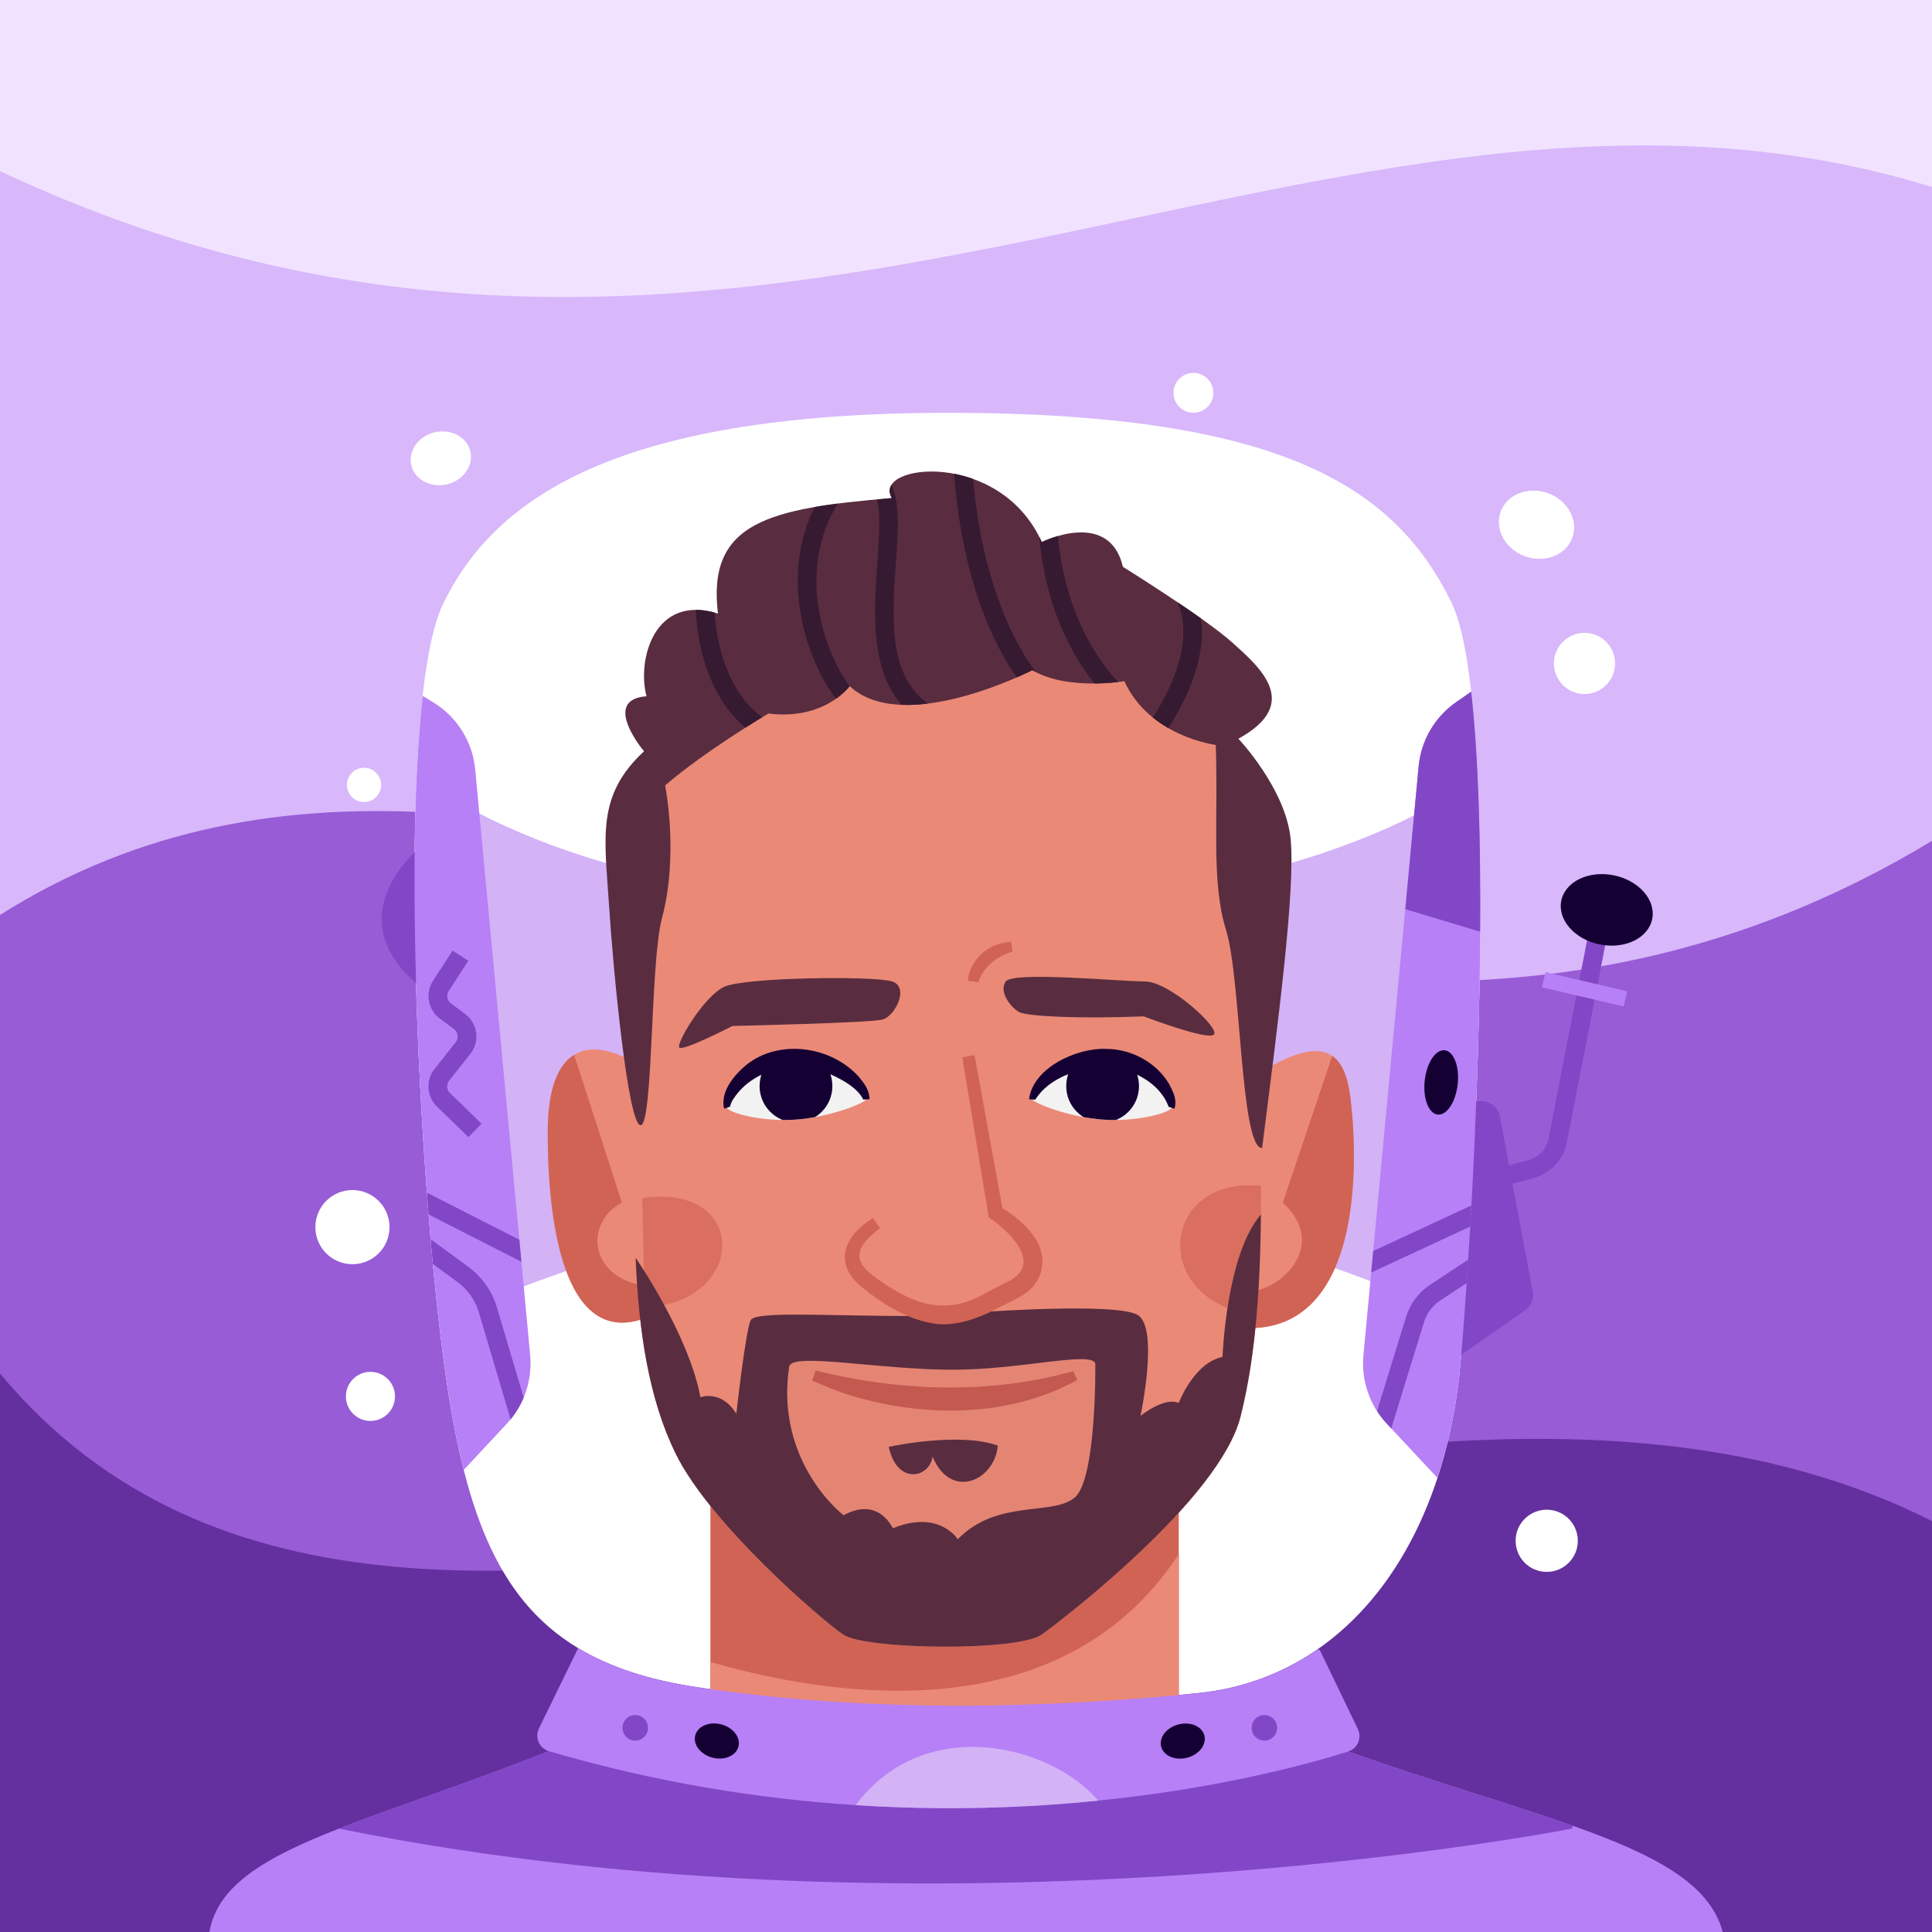 <?xml version="1.0" encoding="UTF-8"?>
<svg id="Layer_1" data-name="Layer 1" xmlns="http://www.w3.org/2000/svg" xmlns:xlink="http://www.w3.org/1999/xlink" viewBox="0 0 310 310">
  <rect x="0" y="0" width="310" height="310" fill="#333333" stroke="none"/>
  <defs>
    <style>
      .cls-1 {
        fill: none;
      }

      .cls-2 {
        clip-path: url(#clippath);
      }

      .cls-3 {
        fill: #f2f2f2;
      }

      .cls-4 {
        fill: #e48574;
      }

      .cls-5 {
        fill: #fff;
      }

      .cls-6 {
        fill: #eb8977;
      }

      .cls-7 {
        fill: #f1e3ff;
      }

      .cls-8 {
        fill: #8247c7;
      }

      .cls-9 {
        fill: #c45950;
      }

      .cls-10 {
        fill: #b780f6;
      }

      .cls-11 {
        fill: #d8b7fb;
      }

      .cls-12 {
        fill: #d16355;
      }

      .cls-13 {
        fill: #d3b2f6;
      }

      .cls-14 {
        fill: #da6f5f;
      }

      .cls-15 {
        fill: #150033;
      }

      .cls-16 {
        fill: #361a31;
      }

      .cls-17 {
        fill: #975cd6;
      }

      .cls-18 {
        fill: #642f9e;
      }

      .cls-19 {
        fill: #592d3f;
      }

      .cls-20 {
        clip-path: url(#clippath-1);
      }

      .cls-21 {
        clip-path: url(#clippath-4);
      }

      .cls-22 {
        clip-path: url(#clippath-3);
      }

      .cls-23 {
        clip-path: url(#clippath-2);
      }
    </style>
    <clipPath id="clippath">
      <path class="cls-1" d="m187.98,177.74c-.32.86-5.66,2.28-10.92,1.91-5.51-.38-10.95-2.56-11.44-3.24-.96-1.33,5.76-6.99,12.25-6.63s10.78,6.19,10.11,7.96Z"/>
    </clipPath>
    <clipPath id="clippath-1">
      <path class="cls-1" d="m116.66,177.74c.32.86,5.66,2.28,10.92,1.91,5.51-.38,10.95-2.56,11.44-3.24.96-1.33-5.76-6.99-12.25-6.63-6.38.35-10.78,6.19-10.11,7.96Z"/>
    </clipPath>
    <clipPath id="clippath-2">
      <path class="cls-1" d="m195.07,119.52c.44,11.91-.77,21.89,1.65,29.68,2.43,7.79,2.31,35.02,5.79,35.02,2.6-20.42,5.36-41.55,4.58-49.59-.77-8.05-8.38-16.1-8.38-16.1,10.26-5.63,3.42-11.47-.99-15.44-4.41-3.97-17.54-12.14-17.54-12.14-2.21-9.38-13.02-3.97-13.02-3.97-6.73-15-27.36-12.57-24.05-7.06-19.75,1.65-29.68,3.86-27.91,18.53-10.15-3.2-13.02,7.31-11.47,13.27-7.39.55-.39,8.83-.39,8.83-7.64,7.07-6.33,13.7-5.63,24.51.69,10.81,3.06,35.48,5.08,35.49s1.55-26.22,3.41-33.15c2.77-10.34.52-21.37.52-21.37,6.41-5.54,16.56-11.54,16.56-11.54,9.12,1.12,13.05-4.4,13.05-4.4,8.66,8.07,29.32-2.56,29.32-2.56,5.58,3.35,14.76,1.77,14.76,1.77,4.07,8.92,14.68,10.23,14.68,10.23Z"/>
    </clipPath>
    <clipPath id="clippath-3">
      <path class="cls-1" d="m81.31,228.46l-6.9,7.39c-1.33-5.3-2.37-11.25-3.26-17.88-3.5-26.3-6.42-78.71-3.33-106.31l1.72,1.05c3.81,2.33,6.3,6.33,6.71,10.77l8.82,93.97c.37,4.04-.99,8.05-3.76,11Z"/>
    </clipPath>
    <clipPath id="clippath-4">
      <path class="cls-1" d="m237.5,149.5h0c-.16,25.6-1.78,53.6-3.12,68.96-.58,6.69-1.85,12.96-3.74,18.67l-8.11-8.68c-2.77-2.96-4.14-6.96-3.76-11l6.71-71.56h0s2.14-22.91,2.14-22.91c.39-4.16,2.6-7.94,6.04-10.33l2.39-1.66c1.17,10.22,1.54,23.97,1.44,38.52Z"/>
    </clipPath>
  </defs>
  <g>
    <rect class="cls-11" width="310" height="309.23"/>
    <path class="cls-7" d="m310,30.01C213.2,0,120.7,84.29,0,27.45V0h310v30.01Z"/>
    <path class="cls-17" d="m0,146.81c90.46-57.06,197.16,56.29,310-11.89v174.31H0"/>
    <path class="cls-18" d="m310,244.07C214.52,195.93,67.4,301.18,0,220.39v89.61h310v-65.93Z"/>
  </g>
  <g>
    <path class="cls-5" d="m234.38,218.46c-1.82,20.73-10.09,37.3-23.03,46.22-5.57,3.84-12,6.27-19.17,6.99-23.78,2.42-52.31,3.26-80.41-.96-7.73-1.17-13.96-3.22-19.02-6.27-13.3-8.01-18.48-22.88-21.61-46.49-4.33-32.58-7.79-105.28,0-121.15,7.78-15.87,26.06-30.56,80.96-30.56s71.95,12.68,80.71,30.24c7.78,15.57,4.15,92.34,1.56,121.99Z"/>
    <path class="cls-13" d="m234.87,212.5c-48.02-25.99-118.76-23.42-164.4,0,0,0,0-.01-.01-.04-2.7-23.5-4.82-61.46-3.59-88.12,38.43,28.4,131.13,28.52,170.23.36,1.26,27.14-.54,65.61-2.23,87.8Z"/>
    <path class="cls-8" d="m233.02,176.69h4.7c1.44,0,2.68,1.03,2.95,2.45l5.26,28.1c.22,1.16-.26,2.34-1.23,3.01l-11.68,8.16v-41.73Z"/>
    <path class="cls-8" d="m67.3,136.05s-13.62,10.98,0,22.15v-22.15Z"/>
    <g>
      <path class="cls-8" d="m240.75,190.46l-.78-2.9,5.33-1.43c1.6-.43,2.84-1.76,3.16-3.39l6.32-32.49,2.95.57-6.32,32.49c-.54,2.75-2.63,4.99-5.33,5.71l-5.33,1.43Z"/>
      <rect class="cls-10" x="253.01" y="152.01" width="2.5" height="13.48" transform="translate(41.64 370.03) rotate(-76.8)"/>
      <ellipse class="cls-15" cx="257.82" cy="146" rx="5.66" ry="7.44" transform="translate(63.73 369.87) rotate(-78.6)"/>
    </g>
    <path class="cls-10" d="m276.4,310H33.6c1.3-7.48,8.84-11.91,20.78-16.59h.01c8.98-3.53,20.47-7.2,33.67-12.43l128.25.06c13.87,4.89,26.23,8.43,36.11,11.93,13.19,4.68,21.97,9.31,23.99,17.03Z"/>
    <path class="cls-8" d="m252.42,292.97l-.2.44s-100.05,19.8-197.84,0c8.98-3.53,20.47-7.2,33.67-12.43l128.25.06c13.87,4.89,26.23,8.43,36.11,11.93Z"/>
    <g>
      <rect class="cls-12" x="113.99" y="236.95" width="75.15" height="44.03"/>
      <path class="cls-6" d="m189.15,249.35v31.63h-75.15v-14.29c13.99,3.98,54.94,13.62,75.15-17.33Z"/>
      <path class="cls-6" d="m202.35,190.28c0,1.52-.01,3.05-.02,4.59-.05,5.38-.24,10.84-.7,16.16-.48,5.68-1.29,11.21-2.59,16.33-3.35,13.11-28.08,32.18-31.86,34.91-3.78,2.73-28.27,2.47-31.89,0-3.61-2.47-21.3-17.73-26.83-28.95-3.36-6.81-5.09-14.86-5.92-23.5-.26-2.62-.43-5.3-.54-8.01-.13-3.08-.18-6.2-.18-9.36v-44.97c0-16.1.93-23.06,13.64-34.76,12.72-11.7,69.37-12.4,80.22,4.75,10.85,17.16,6.66,60.32,6.66,72.81Z"/>
      <path class="cls-6" d="m200.68,213.11l.23-5.88,1.37-35.2c5.39-3.26,9.13-4.24,11.48-2.6,1.51,1.04,2.45,3.15,2.88,6.42,1.12,8.37,2.7,37.01-15.97,37.26Z"/>
      <path class="cls-12" d="m200.68,213.11l.23-5.88c5.49-.86,11.9-7.83,4.92-14.26l7.93-23.54c1.51,1.04,2.45,3.15,2.88,6.42,1.12,8.37,2.7,37.01-15.97,37.26Z"/>
      <path class="cls-14" d="m202.35,190.28c0,1.52-.01,3.05-.02,4.59-.05,5.38-.24,10.84-.7,16.16-17.32-2.08-15.56-22.43.72-20.75Z"/>
      <path class="cls-14" d="m102.54,209.82c-.26-2.62-.43-5.3-.54-8.01-.13-3.08-.18-6.2-.18-9.36,18.84-3.74,18.46,17.36.72,17.36Z"/>
      <path class="cls-6" d="m103.49,211.51c-13.14,4.81-15.65-15.79-15.6-30.02.02-6.85,1.68-10.66,4.23-12.23,2.74-1.69,6.52-.79,10.44,1.7l.81,35.34.12,5.22Z"/>
      <path class="cls-12" d="m103.49,211.51c-13.14,4.81-15.65-15.79-15.6-30.02.02-6.85,1.68-10.66,4.23-12.23h.01s7.65,23.7,7.65,23.7c-6.01,3.24-5.34,11.91,3.59,13.34l.12,5.22Z"/>
      <path class="cls-19" d="m202.32,194.87c-.11,11.11-.76,22.58-3.29,32.49-3.35,13.11-28.08,32.18-31.86,34.91-3.78,2.73-28.27,2.47-31.89,0-3.61-2.47-21.3-17.73-26.83-28.95-4.38-8.88-5.99-19.85-6.46-31.5,0,0,8.55,12.34,10.39,22.37,0,0,3.34-1.27,5.77,2.65,0,0,1.5-13.51,2.31-15.01.8-1.5,12-.66,26.68-.66,0,0,6.32,1.93,10-.62,0,0,21.94-1.6,25.4.44,3.47,2.03.46,16.2.46,16.2,0,0,3.81-3.11,6.13-2.07,0,0,2.42-6.46,7.03-7.39,0,0,.57-16.39,6.15-22.85Z"/>
      <path class="cls-4" d="m126.63,219.25c-2.32,15.47,8.73,23.88,8.73,23.88,5.71-3.12,7.91,2.19,7.91,2.08,7.44-3.02,10.41,1.77,10.41,1.77,6.36-6.56,15.37-3.64,18.83-6.76,3.46-3.12,3.24-21.42,3.24-21.42-.51-2.07-11.92.98-22.79.98-12.05,0-25.76-2.83-26.33-.53Z"/>
      <path class="cls-9" d="m130.87,219.91c13.52,3.34,27.84,3.88,41.33.1,0,0,.68,1.41.68,1.41-11.37,6.26-25.41,6.06-37.51,2.13-1.73-.58-3.4-1.31-5.07-2.03l.57-1.61h0Z"/>
      <path class="cls-19" d="m142.61,232.16c1.31,6.14,6.5,5.04,7.03,1.57,2.89,6.98,9.92,3.95,10.47-1.77-6.26-2.28-17.51.2-17.51.2Z"/>
      <path class="cls-19" d="m194.79,165.99c-.95,1.04-11.27-2.91-11.27-2.91-10.32.42-18.73,0-20-.69-1.27-.69-3.33-3.25-2.14-4.91,1.19-1.66,18.33,0,22.3,0s12.06,7.47,11.11,8.51Z"/>
      <path class="cls-19" d="m143.15,157.48c2.82.92.47,5.54-1.49,6.1-1.96.56-24.12,1.04-24.12,1.04,0,0-7.86,4.03-8.52,3.49s3.88-8.2,7.15-9.76,24.16-1.79,26.98-.87Z"/>
      <path class="cls-12" d="m162.48,152.69c-2.48.72-4.7,2.42-5.5,4.92,0,0-1.7-.26-1.7-.26.2-1.79,1.06-3.28,2.37-4.44,1.27-1.12,2.91-1.7,4.58-1.78,0,0,.26,1.56.26,1.56h0Z"/>
      <path class="cls-19" d="m195.07,119.52c.44,11.91-.77,21.89,1.65,29.68,2.43,7.79,2.31,35.02,5.79,35.02,2.6-20.42,5.36-41.55,4.58-49.59-.77-8.05-8.38-16.1-8.38-16.1,10.26-5.63,3.42-11.47-.99-15.44-4.41-3.97-17.54-12.14-17.54-12.14-2.21-9.38-13.02-3.97-13.02-3.97-6.73-15-27.36-12.57-24.05-7.06-19.75,1.65-29.68,3.86-27.91,18.53-10.15-3.2-13.02,7.31-11.47,13.27-7.39.55-.39,8.83-.39,8.83-7.64,7.07-6.33,13.7-5.63,24.51.69,10.81,3.06,35.48,5.08,35.49s1.55-26.22,3.41-33.15c2.77-10.34.52-21.37.52-21.37,6.41-5.54,16.56-11.54,16.56-11.54,9.12,1.12,13.05-4.4,13.05-4.4,8.66,8.07,29.32-2.56,29.32-2.56,5.58,3.35,14.76,1.77,14.76,1.77,4.07,8.92,14.68,10.23,14.68,10.23Z"/>
      <g>
        <path class="cls-3" d="m187.98,177.74c-.32.86-5.66,2.28-10.92,1.91-5.51-.38-10.95-2.56-11.44-3.24-.96-1.33,5.76-6.99,12.25-6.63s10.78,6.19,10.11,7.96Z"/>
        <g class="cls-2">
          <circle class="cls-15" cx="176.92" cy="174.27" r="5.84"/>
        </g>
        <path class="cls-15" d="m165.12,176.38c.61-5.07,7.7-8.28,12.34-8.08,4,0,8.02,2.11,10.09,5.57.66,1.27,1.34,2.45.91,4.03,0,0-.95-.31-.95-.31-1.42-3.93-6.07-6.29-10.1-6.33-4.04-.05-9.1,1.61-11.29,5.19,0,0-1-.07-1-.07h0Z"/>
      </g>
      <g>
        <path class="cls-3" d="m116.66,177.74c.32.86,5.66,2.28,10.92,1.91,5.51-.38,10.95-2.56,11.44-3.24.96-1.33-5.76-6.99-12.25-6.63-6.38.35-10.78,6.19-10.11,7.96Z"/>
        <g class="cls-20">
          <circle class="cls-15" cx="127.72" cy="174.27" r="5.84"/>
        </g>
        <path class="cls-15" d="m138.52,176.44c-.87-1.79-3.14-3.09-4.96-3.92-5.39-2.48-12.49-1.36-15.87,3.79-.29.43-.51.96-.56,1.27l-.95.31c-.62-2.75,1.59-5.34,3.53-6.99,5.27-4.26,13.62-3.06,18.05,1.83.88,1.06,1.74,2.14,1.76,3.64,0,0-1,.07-1,.07h0Z"/>
      </g>
      <path class="cls-12" d="m156.37,169.3l4.58,25.12s-.53-.81-.53-.81c1.99,1.18,3.95,2.61,5.43,4.71,2.29,3.02,1.79,7.25-1.53,9.35-1.09.76-3.46,1.81-4.62,2.43-2.99,1.55-6.94,2.97-10.53,2.15-4.11-.83-7.67-3.13-10.85-5.7-4.76-3.82-2.81-8.35,1.76-11.12,0,0,1.13,1.65,1.13,1.65-1.44,1.07-3.25,2.59-3.32,4.36.04,1.81,1.85,3.01,3.33,4.07,5.73,3.97,10.77,5.63,17.12,1.86,0,0,2.95-1.53,2.95-1.53,6.06-2.62,1.42-7.63-2.2-10.2,0,0-.45-.31-.45-.31l-.08-.5-4.16-25.19s1.97-.34,1.97-.34h0Z"/>
      <g class="cls-23">
        <g>
          <path class="cls-16" d="m165.63,110.89c-.39,0-.78-.16-1.08-.46-.42-.44-10.31-11.14-11.64-37.1-.04-.82.59-1.52,1.41-1.56.85-.03,1.52.59,1.56,1.41,1.26,24.75,10.73,35.11,10.82,35.21.56.6.53,1.54-.06,2.1-.29.27-.66.41-1.02.41Z"/>
          <path class="cls-16" d="m179.35,112.94c-.33,0-.66-.11-.94-.34-.41-.34-10.16-8.53-11.69-26.88-.07-.82.54-1.54,1.36-1.61.8-.08,1.54.54,1.61,1.36,1.42,17.02,10.53,24.75,10.62,24.83.63.52.72,1.46.2,2.09-.29.36-.72.54-1.15.54Z"/>
          <path class="cls-16" d="m184.78,119.52c-.32,0-.65-.1-.92-.32-.64-.51-.75-1.44-.25-2.09.09-.12,9.4-12.08,5.16-20.85-.36-.74-.05-1.63.69-1.99.73-.36,1.63-.05,1.99.69,5.05,10.44-5.07,23.44-5.5,23.99-.29.37-.73.56-1.17.56Z"/>
          <path class="cls-16" d="m150.34,116.85c-.2,0-.4-.04-.6-.12-10.5-4.6-9.65-16.77-8.96-26.55.36-5.15.71-10.02-.86-11.75-.55-.61-.5-1.55.11-2.1.61-.55,1.55-.5,2.1.11,2.42,2.67,2.05,7.9,1.62,13.96-.66,9.31-1.4,19.86,7.19,23.62.75.33,1.09,1.21.77,1.96-.25.56-.79.89-1.36.89Z"/>
          <path class="cls-16" d="m136.31,113.85c-.38,0-.76-.15-1.05-.44-4.93-4.95-12.49-22.4-1.95-36.17.5-.65,1.43-.78,2.08-.28s.78,1.43.28,2.08c-9.29,12.14-2.55,28,1.69,32.26.58.58.58,1.52,0,2.1-.29.29-.67.43-1.05.43Z"/>
          <path class="cls-16" d="m123.25,118.94c-.24,0-.48-.06-.7-.18-11.14-6-10.94-21.34-10.92-21.99.02-.81.68-1.45,1.49-1.45.01,0,.02,0,.03,0,.82.02,1.47.7,1.46,1.52,0,.14-.17,14.18,9.36,19.31.72.39.99,1.29.6,2.01-.27.5-.78.78-1.31.78Z"/>
        </g>
      </g>
    </g>
    <path class="cls-10" d="m237.5,149.5h0c-.16,25.6-1.78,53.6-3.12,68.96-.58,6.69-1.85,12.96-3.74,18.67l-8.11-8.68c-2.77-2.96-4.14-6.96-3.76-11l6.71-71.56h0s2.14-22.91,2.14-22.91c.39-4.16,2.6-7.94,6.04-10.33l2.39-1.66c1.17,10.22,1.54,23.97,1.44,38.52Z"/>
    <path class="cls-10" d="m81.31,228.46l-6.9,7.39c-1.33-5.3-2.37-11.25-3.26-17.88-3.5-26.3-6.42-78.71-3.33-106.31l1.72,1.05c3.81,2.33,6.3,6.33,6.71,10.77l8.82,93.97c.37,4.04-.99,8.05-3.76,11Z"/>
    <ellipse class="cls-15" cx="231.23" cy="173.68" rx="5.19" ry="2.66" transform="translate(33.61 384.8) rotate(-83.8)"/>
    <path class="cls-8" d="m75.17,182.46l-5.06-4.91c-1.66-1.62-1.83-4.21-.39-6.03l3.39-4.28c.25-.32.37-.72.31-1.13s-.27-.77-.6-1.01l-2.24-1.66c-1.91-1.41-2.39-4.07-1.1-6.07l3.14-4.84,2.52,1.63-3.14,4.84c-.43.66-.27,1.55.37,2.02l2.24,1.66c.99.73,1.62,1.81,1.79,3.03s-.17,2.42-.93,3.39l-3.39,4.28c-.48.61-.43,1.47.13,2.01l5.06,4.91-2.09,2.15Z"/>
    <path class="cls-8" d="m237.5,149.5h0s-12.01-3.62-12.01-3.62h0s2.14-22.91,2.14-22.91c.39-4.16,2.6-7.94,6.04-10.33l2.39-1.66c1.17,10.22,1.54,23.97,1.44,38.52Z"/>
    <path class="cls-10" d="m216.31,281.04c-5.8,1.84-20.18,5.87-40.11,7.88-11.36,1.16-24.52,1.66-38.92.72-15.23-.98-31.86-3.56-49.22-8.66-1.54-.46-2.29-2.2-1.59-3.63l6.3-12.9c5.06,3.05,11.28,5.1,19.02,6.27,28.1,4.22,56.63,3.37,80.41.96,7.16-.72,13.6-3.14,19.17-6.99h.37l6.14,12.75c.68,1.43-.05,3.12-1.56,3.6Z"/>
    <path class="cls-13" d="m176.2,288.92c-11.36,1.16-24.52,1.66-38.92.72,11.23-14.91,31.52-9.53,38.92-.72Z"/>
    <g>
      <ellipse class="cls-15" cx="189.79" cy="279.36" rx="3.58" ry="2.76" transform="translate(-63.79 56.29) rotate(-14.47)"/>
      <circle class="cls-8" cx="202.88" cy="277.24" r="2.05"/>
    </g>
    <g>
      <ellipse class="cls-15" cx="115.03" cy="279.36" rx="2.76" ry="3.58" transform="translate(-184.22 320.93) rotate(-75.53)"/>
      <circle class="cls-8" cx="101.93" cy="277.24" r="2.05"/>
    </g>
    <circle class="cls-5" cx="254.24" cy="106.45" r="4.91"/>
    <ellipse class="cls-5" cx="246.54" cy="84.2" rx="5.39" ry="6.12" transform="translate(84.02 287.81) rotate(-70.26)"/>
    <ellipse class="cls-5" cx="70.73" cy="73.55" rx="4.87" ry="4.29" transform="translate(-14.68 17.71) rotate(-12.95)"/>
    <circle class="cls-5" cx="58.41" cy="125.94" r="2.75"/>
    <circle class="cls-5" cx="56.55" cy="196.9" r="5.95"/>
    <circle class="cls-5" cx="248.18" cy="247.23" r="4.99"/>
    <g class="cls-22">
      <g>
        <rect class="cls-8" x="74.56" y="186.72" width="3" height="20.34" transform="translate(-133.91 175.32) rotate(-63.01)"/>
        <path class="cls-8" d="m82.12,228.4l-5.3-17.87c-.57-1.92-1.81-3.66-3.49-4.88l-6.64-4.86,1.77-2.42,6.64,4.86c2.21,1.62,3.84,3.91,4.6,6.45l5.3,17.87-2.88.85Z"/>
      </g>
    </g>
    <g class="cls-21">
      <g>
        <rect class="cls-8" x="217.69" y="197.27" width="20.8" height="3" transform="translate(-62.51 114.58) rotate(-24.91)"/>
        <path class="cls-8" d="m222.56,231.38l-2.87-.88,5.93-19.23c.65-2.09,2.01-3.91,3.84-5.12l6.46-4.25,1.65,2.51-6.46,4.25c-1.25.82-2.18,2.06-2.62,3.49l-5.93,19.23Z"/>
      </g>
    </g>
    <circle class="cls-5" cx="191.49" cy="63.03" r="3.2"/>
    <circle class="cls-5" cx="59.44" cy="224.06" r="3.94"/>
  </g>
</svg>